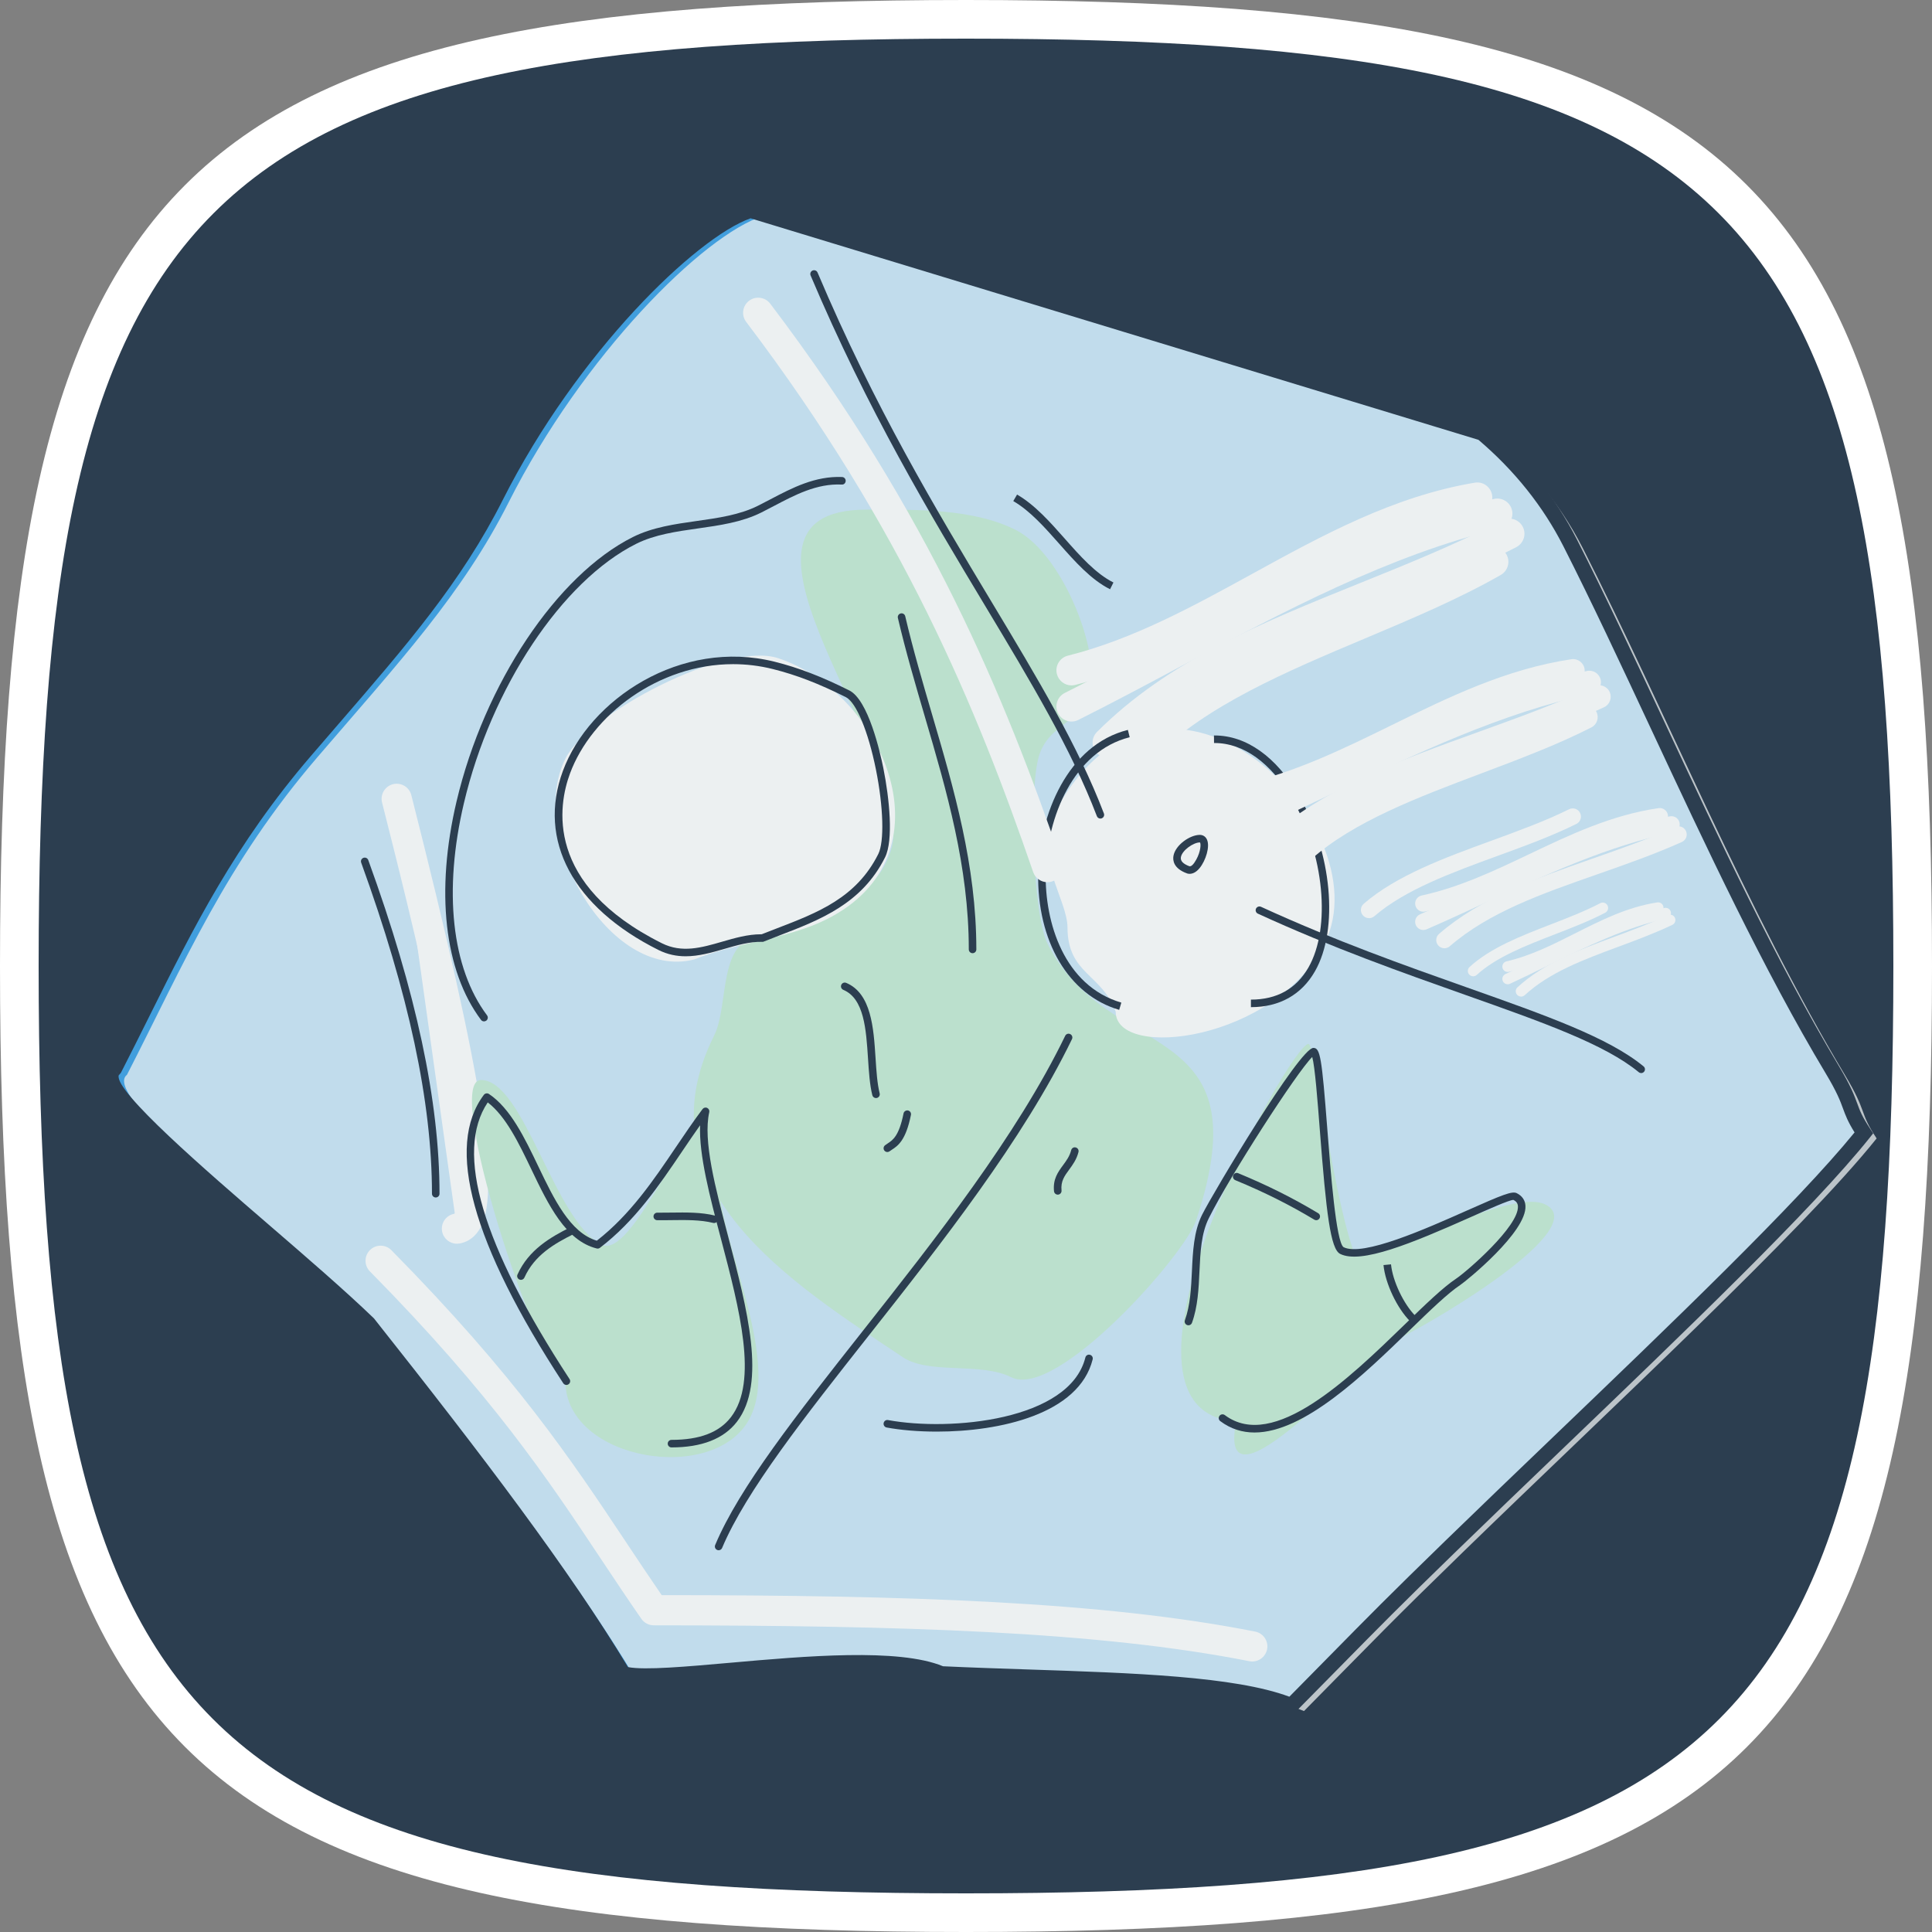<?xml version="1.0" encoding="UTF-8" standalone="no"?>
<!-- Created with Inkscape (http://www.inkscape.org/) -->

<svg
   xmlns:dc="http://purl.org/dc/elements/1.1/"
   xmlns:cc="http://creativecommons.org/ns#"
   xmlns:rdf="http://www.w3.org/1999/02/22-rdf-syntax-ns#"
   xmlns:svg="http://www.w3.org/2000/svg"
   xmlns="http://www.w3.org/2000/svg"
   xmlns:sodipodi="http://sodipodi.sourceforge.net/DTD/sodipodi-0.dtd"
   xmlns:inkscape="http://www.inkscape.org/namespaces/inkscape"
   id="svg37809"
   version="1.1"
   inkscape:version="0.48.5 r10040"
   width="256"
   height="256"
   xml:space="preserve"
   sodipodi:docname="Dinothawr.svg"
   inkscape:export-filename="/Users/margetts/Desktop/BAXY RetroActive/png_marked/Dinothawr.png"
   inkscape:export-xdpi="90.099998"
   inkscape:export-ydpi="90.099998"><rect width="100%" height="100%" fill="#808080" stroke="none"/><defs
     id="defs37813"><clipPath
       clipPathUnits="userSpaceOnUse"
       id="clipPath37823"><path
         d="M 0,128 128,128 128,0 0,0 0,128 z"
         id="path37825"
         inkscape:connector-curvature="0" /></clipPath><clipPath
       clipPathUnits="userSpaceOnUse"
       id="clipPath37875"><path
         d="m 8.218,113.698 116.114,0 0,-99.059 -116.114,0 0,99.059 z"
         id="path37877"
         inkscape:connector-curvature="0" /></clipPath><clipPath
       clipPathUnits="userSpaceOnUse"
       id="clipPath37899"><path
         d="m 73.386,92.64 26.613,0 0,-13.839 -26.613,0 0,13.839 z"
         id="path37901"
         inkscape:connector-curvature="0" /></clipPath><clipPath
       clipPathUnits="userSpaceOnUse"
       id="clipPath37935"><path
         d="m 75.781,90.777 23.153,0 0,-12.242 -23.153,0 0,12.242 z"
         id="path37937"
         inkscape:connector-curvature="0" /></clipPath><clipPath
       clipPathUnits="userSpaceOnUse"
       id="clipPath38039"><path
         d="m 84.422,81.837 21.526,0 0,-10.005 -21.526,0 0,10.005 z"
         id="path38041"
         inkscape:connector-curvature="0" /></clipPath><clipPath
       clipPathUnits="userSpaceOnUse"
       id="clipPath38059"><path
         d="m 86.359,80.49 18.728,0 0,-8.851 -18.728,0 0,8.851 z"
         id="path38061"
         inkscape:connector-curvature="0" /></clipPath><clipPath
       clipPathUnits="userSpaceOnUse"
       id="clipPath38087"><path
         d="m 95.696,72.712 15.511,0 0,-6.995 -15.511,0 0,6.995 z"
         id="path38089"
         inkscape:connector-curvature="0" /></clipPath><clipPath
       clipPathUnits="userSpaceOnUse"
       id="clipPath38107"><path
         d="m 90.705,73.9 13.494,0 0,-6.188 -13.494,0 0,6.188 z"
         id="path38109"
         inkscape:connector-curvature="0" /></clipPath><clipPath
       clipPathUnits="userSpaceOnUse"
       id="clipPath38135"><path
         d="m 100.778,67.046 9.867,0 0,-4.718 -9.867,0 0,4.718 z"
         id="path38137"
         inkscape:connector-curvature="0" /></clipPath><clipPath
       clipPathUnits="userSpaceOnUse"
       id="clipPath38155"><path
         d="m 97.603,67.847 8.584,0 0,-4.174 -8.584,0 0,4.174 z"
         id="path38157"
         inkscape:connector-curvature="0" /></clipPath></defs><sodipodi:namedview
     pagecolor="#ffffff"
     bordercolor="#666666"
     borderopacity="1"
     objecttolerance="10"
     gridtolerance="10"
     guidetolerance="10"
     inkscape:pageopacity="0"
     inkscape:pageshadow="2"
     inkscape:window-width="1676"
     inkscape:window-height="1005"
     id="namedview37811"
     showgrid="false"
     inkscape:zoom="5.14375"
     inkscape:cx="80"
     inkscape:cy="80"
     inkscape:window-x="4"
     inkscape:window-y="1"
     inkscape:window-maximized="1"
     inkscape:current-layer="g37817" /><g
     id="g37817"
     inkscape:groupmode="layer"
     inkscape:label="Dinothawr"
     transform="matrix(1.25,0,0,-1.25,0,256)"><g
       id="g37819"
       transform="scale(1.6,1.6)"><g
         id="g37821"
         clip-path="url(#clipPath37823)"><g
           id="g37827"
           transform="translate(64,128)"><path
             d="M 0,0 C -52.636,0 -64,-11.365 -64,-64.002 -64,-116.636 -52.636,-128 0,-128 c 52.636,0 64,11.364 64,63.998 C 64,-11.365 52.636,0 0,0"
             style="fill:#ffffff;fill-opacity:1;fill-rule:nonzero;stroke:none"
             id="path37829"
             inkscape:connector-curvature="0" /></g><g
           id="g37831"
           transform="translate(64,125.44)"><path
             d="m 0,0 c -51.007,0 -61.44,-10.363 -61.44,-61.442 0,-51.08 10.272,-61.438 61.44,-61.438 51.175,0 61.44,10.338 61.44,61.438 C 61.44,-10.338 51.007,0 0,0"
             style="fill:#2c3e50;fill-opacity:1;fill-rule:nonzero;stroke:none"
             id="path37833"
             inkscape:connector-curvature="0" /></g><g
           id="g37835"
           transform="translate(7.539,57.053)"><path
             d="m 0,0 c -1.906,-1.439 10.76,-10.974 16.861,-16.861 6.565,-8.295 12.775,-16.376 16.861,-23.184 2.753,-0.777 16.454,2.004 21.076,0 8.607,-0.41 18.783,-0.296 23.184,-2.108 5.021,5.083 5.648,5.786 10.539,10.538 9.581,9.313 22.548,21.327 27.399,27.4 -1.187,1.79 -0.574,1.659 -2.108,4.215 -6.323,10.538 -12.05,24.435 -17.349,34.871 -1.66,3.271 -3.89,5.64 -5.835,7.282 L 42.153,56.906 C 38.194,55.648 30.195,47.659 25.292,37.937 22.229,31.865 18.057,27.372 12.646,21.076 6.527,13.957 3.78,7.364 0,0"
             style="fill:#419edd;fill-opacity:1;fill-rule:nonzero;stroke:none"
             id="path37837"
             inkscape:connector-curvature="0" /></g><g
           id="g37839"
           transform="translate(26.281,75.075)"><path
             d="M 0,0 C 4.269,-16.837 6.553,-28.029 3.992,-28.476"
             style="fill:#ecf0f1;fill-opacity:1;fill-rule:nonzero;stroke:none"
             id="path37841"
             inkscape:connector-curvature="0" /></g><g
           id="g37843"
           transform="translate(30.273,45.6)"><path
             d="m 0,0 c -0.477,0 -0.899,0.342 -0.984,0.828 -0.095,0.544 0.269,1.062 0.813,1.157 1.697,1.665 -3.185,20.918 -4.789,27.245 -0.136,0.535 0.188,1.079 0.723,1.215 0.531,0.135 1.08,-0.188 1.215,-0.724 C 1.787,10.757 2.96,3.214 1.46,0.898 1.062,0.284 0.541,0.079 0.173,0.015 0.115,0.005 0.057,0 0,0"
             style="fill:#ecf0f1;fill-opacity:1;fill-rule:nonzero;stroke:none"
             id="path37845"
             inkscape:connector-curvature="0" /></g><g
           id="g37847"
           transform="translate(50.765,66.027)"><path
             d="m 0,0 c -3.334,0.024 -2.388,-4.509 -3.46,-6.653 -5.027,-10.055 5.204,-16.421 12.508,-21.291 1.758,-1.172 5.134,-0.304 7.186,-1.33 2.993,-1.497 11.474,8.075 12.242,10.379 4.564,13.694 -5.818,10.306 -9.847,18.363 -0.965,1.929 -1.245,10.369 -0.532,12.508 0.79,2.372 3.459,2.064 3.459,5.322 0,2.894 -2.259,8.182 -5.056,9.581 C 13.699,28.28 9.99,28.21 6.653,28.21 -4.817,28.21 10.22,11.499 8.25,5.589 6.873,1.458 2.922,2.338 0,0"
             style="fill:#27ae60;fill-opacity:1;fill-rule:nonzero;stroke:none"
             id="path37849"
             inkscape:connector-curvature="0" /></g><g
           id="g37851"
           transform="translate(73.918,60.971)"><path
             d="m 0,0 c -0.904,2.501 -3.194,2.495 -3.194,5.589 0,1.757 -2.242,4.829 -1.064,7.185 7.08,14.16 22.081,-0.282 18.097,-8.25 C 10.609,-1.936 0,-3.238 0,0"
             style="fill:#ecf0f1;fill-opacity:1;fill-rule:nonzero;stroke:none"
             id="path37853"
             inkscape:connector-curvature="0" /></g><g
           id="g37855"
           transform="translate(45.975,64.43)"><path
             d="M 0,0 C -5.649,-1.421 -11.086,8.166 -8.516,13.306 -7.034,16.271 2.125,21.114 5.589,19.96 12.614,17.618 17.204,6.872 8.782,2.661 6.123,1.332 2.926,1.171 0,0"
             style="fill:#ecf0f1;fill-opacity:1;fill-rule:nonzero;stroke:none"
             id="path37857"
             inkscape:connector-curvature="0" /></g><g
           id="g37859"
           transform="translate(37.459,36.487)"><path
             d="m 0,0 c -1.876,1.013 -8.141,19.96 -5.589,19.96 2.844,0 4.854,-9.346 7.984,-10.912 2.031,-1.015 5.691,8.598 6.92,7.984 0.652,-0.326 0.798,-2.766 0.798,-3.459 0,-4.126 4.138,-11.951 2.129,-15.968 C 9.977,-6.925 0,-5.263 0,0"
             style="fill:#27ae60;fill-opacity:1;fill-rule:nonzero;stroke:none"
             id="path37861"
             inkscape:connector-curvature="0" /></g><g
           id="g37863"
           transform="translate(81.902,33.825)"><path
             d="m 0,0 c -9.986,0.675 3.57,25.016 4.79,25.016 0.441,0 1.456,-9.157 2.928,-13.572 0.55,-1.651 10.252,4.188 12.774,2.927 C 23.831,12.701 11.553,5.714 10.379,5.323 8.68,4.756 -1.385,-6.923 0,0"
             style="fill:#27ae60;fill-opacity:1;fill-rule:nonzero;stroke:none"
             id="path37865"
             inkscape:connector-curvature="0" /></g><g
           id="g37867"
           transform="translate(70.99,82.591)"><path
             d="m 0,0 c -0.448,0 -0.855,0.303 -0.969,0.757 -0.135,0.536 0.192,1.079 0.728,1.213 4.311,1.078 8.335,3.289 12.226,5.426 4.591,2.523 9.338,5.131 14.73,6.034 0.541,0.095 1.059,-0.276 1.151,-0.821 0.091,-0.545 -0.276,-1.06 -0.821,-1.151 C 21.988,10.61 17.598,8.198 12.948,5.644 8.945,3.445 4.807,1.171 0.243,0.03 0.162,0.009 0.08,0 0,0"
             style="fill:#ecf0f1;fill-opacity:1;fill-rule:nonzero;stroke:none"
             id="path37869"
             inkscape:connector-curvature="0" /></g><g
           id="g37871"><g
             id="g37873" /><g
             id="g37879"><g
               clip-path="url(#clipPath37875)"
               id="g37881"
               style="opacity:0.75"><g
                 transform="translate(8.412,56.792)"
                 id="g37883"><path
                   d="m 0,0 c -1.906,-1.439 10.76,-10.974 16.861,-16.861 6.565,-8.295 12.775,-16.376 16.861,-23.184 2.753,-0.777 16.454,2.004 21.076,0 8.607,-0.409 18.783,-0.296 23.184,-2.108 5.021,5.083 5.648,5.786 10.539,10.539 9.581,9.313 22.548,21.326 27.399,27.399 -1.187,1.79 -0.574,1.659 -2.108,4.215 -6.323,10.538 -12.05,24.435 -17.349,34.871 -1.66,3.271 -3.89,5.64 -5.835,7.282 L 42.153,56.906 C 38.194,55.648 30.195,47.66 25.292,37.938 22.229,31.865 18.057,27.373 12.646,21.076 6.527,13.957 3.78,7.364 0,0 z"
                   style="fill:#ecf0f1;fill-opacity:1;fill-rule:nonzero;stroke:none"
                   id="path37885"
                   inkscape:connector-curvature="0" /></g></g></g></g><g
           id="g37887"
           transform="translate(70.992,80.196)"><path
             d="m 0,0 c -0.367,0 -0.72,0.202 -0.896,0.553 -0.247,0.494 -0.046,1.094 0.448,1.342 2.235,1.117 4.518,2.336 6.726,3.516 6.923,3.697 14.082,7.52 21.698,9.336 0.539,0.125 1.077,-0.203 1.205,-0.741 C 29.309,13.469 28.978,12.93 28.44,12.802 21.075,11.045 14.032,7.284 7.221,3.646 5.001,2.461 2.706,1.235 0.446,0.105 0.303,0.034 0.15,0 0,0"
             style="fill:#ecf0f1;fill-opacity:1;fill-rule:nonzero;stroke:none"
             id="path37889"
             inkscape:connector-curvature="0" /></g><g
           id="g37891"
           transform="translate(62.478,17.606)"><path
             d="m 0,0 c 1.808,-0.085 3.684,-0.147 5.56,-0.21 7.07,-0.235 13.76,-0.458 17.386,-1.807 l 2.659,2.698 c 2.674,2.717 3.895,3.958 7.655,7.613 2.187,2.125 4.55,4.392 6.952,6.695 8.04,7.709 16.349,15.676 20.18,20.379 -0.449,0.72 -0.601,1.135 -0.761,1.57 -0.184,0.506 -0.394,1.08 -1.159,2.355 -4.097,6.827 -7.897,14.961 -11.574,22.827 -2.015,4.312 -3.919,8.385 -5.792,12.074 -1.344,2.648 -3.239,5.023 -5.633,7.06 l -48.224,14.677 c -3.613,-1.282 -11.482,-8.875 -16.422,-18.669 -2.739,-5.429 -6.34,-9.591 -10.899,-14.86 l -1.814,-2.101 c -5.022,-5.843 -7.775,-11.37 -10.689,-17.221 -0.615,-1.234 -1.238,-2.485 -1.892,-3.759 l -0.143,-0.171 -0.302,0.4 0.299,-0.402 c -0.292,-1.068 5.863,-6.377 9.937,-9.89 2.491,-2.15 5.068,-4.371 6.973,-6.21 7.302,-9.218 12.942,-16.658 16.833,-23.104 1.133,-0.214 3.873,0.032 6.764,0.287 C -9.132,0.672 -2.953,1.218 0,0 m 23.191,-3.192 -0.311,0.128 c -3.377,1.389 -10.482,1.626 -17.353,1.855 -1.912,0.063 -3.824,0.127 -5.664,0.215 l -0.175,0.04 c -2.684,1.164 -8.795,0.622 -13.706,0.189 -3.427,-0.302 -6.134,-0.543 -7.307,-0.212 l -0.191,0.054 -0.102,0.17 c -3.867,6.442 -9.522,13.906 -16.824,23.131 -1.841,1.769 -4.406,3.982 -6.887,6.122 -6.406,5.525 -10.33,8.997 -10.275,10.681 0.008,0.27 0.109,0.505 0.291,0.682 0.636,1.241 1.243,2.459 1.843,3.663 2.943,5.909 5.722,11.49 10.825,17.426 l 1.816,2.104 c 4.515,5.217 8.08,9.337 10.763,14.656 4.873,9.663 12.953,17.885 17.156,19.221 l 0.148,0.046 0.149,-0.044 48.574,-14.784 0.079,-0.067 c 2.534,-2.139 4.539,-4.641 5.959,-7.437 1.879,-3.704 3.787,-7.784 5.805,-12.104 3.665,-7.843 7.455,-15.953 11.526,-22.736 0.813,-1.357 1.05,-2.004 1.241,-2.525 0.174,-0.475 0.311,-0.851 0.854,-1.671 l 0.201,-0.303 -0.227,-0.286 C 57.634,30.31 49.129,22.154 40.905,14.268 38.504,11.965 36.143,9.701 33.958,7.577 30.205,3.93 28.987,2.691 26.318,-0.021 l -3.127,-3.171 z"
             style="fill:#2c3e50;fill-opacity:1;fill-rule:nonzero;stroke:none"
             id="path37893"
             inkscape:connector-curvature="0" /></g><g
           id="g37895"><g
             id="g37897" /><g
             id="g37903"><g
               clip-path="url(#clipPath37899)"
               id="g37905"
               style="opacity:0"><g
                 transform="translate(99.999,92.64)"
                 id="g37907"><path
                   d="M 0,0 C -9.233,-4.782 -19.692,-6.918 -26.613,-13.839"
                   style="fill:#000000;fill-opacity:1;fill-rule:nonzero;stroke:none"
                   id="path37909"
                   inkscape:connector-curvature="0" /></g></g></g></g><g
           id="g37911"
           transform="translate(73.386,77.801)"><path
             d="m 0,0 c -0.256,0 -0.512,0.098 -0.707,0.293 -0.391,0.391 -0.391,1.023 0,1.414 4.741,4.741 10.895,7.226 17.411,9.856 3.142,1.268 6.391,2.58 9.449,4.164 0.493,0.256 1.094,0.061 1.348,-0.429 0.254,-0.49 0.062,-1.093 -0.428,-1.348 C 23.931,12.323 20.638,10.994 17.453,9.708 11.131,7.156 5.16,4.746 0.707,0.293 0.512,0.098 0.256,0 0,0"
             style="fill:#ecf0f1;fill-opacity:1;fill-rule:nonzero;stroke:none"
             id="path37913"
             inkscape:connector-curvature="0" /></g><g
           id="g37915"
           transform="translate(72.903,73.768)"><path
             d="m 0,0 c -0.101,0 -0.195,0.061 -0.233,0.161 -1.704,4.452 -4.355,8.863 -7.424,13.97 -3.637,6.051 -7.759,12.909 -11.542,21.851 -0.054,0.127 0.006,0.274 0.133,0.328 0.127,0.052 0.274,-0.005 0.328,-0.133 3.769,-8.909 7.881,-15.752 11.509,-21.788 C -4.147,9.261 -1.485,4.833 0.233,0.339 0.283,0.21 0.219,0.066 0.089,0.017 0.06,0.005 0.029,0 0,0"
             style="fill:#2c3e50;fill-opacity:1;fill-rule:nonzero;stroke:none"
             id="path37917"
             inkscape:connector-curvature="0" /></g><g
           id="g37919"
           transform="translate(108.733,56.906)"><path
             d="m 0,0 c -0.056,0 -0.112,0.019 -0.159,0.057 -2.248,1.852 -6.347,3.302 -11.537,5.138 -4.11,1.455 -8.768,3.103 -13.7,5.367 -0.125,0.057 -0.181,0.206 -0.124,0.331 0.058,0.125 0.207,0.18 0.333,0.123 4.911,-2.254 9.558,-3.898 13.658,-5.349 C -6.293,3.814 -2.157,2.351 0.159,0.443 0.266,0.355 0.28,0.197 0.193,0.091 0.144,0.031 0.072,0 0,0"
             style="fill:#2c3e50;fill-opacity:1;fill-rule:nonzero;stroke:none"
             id="path37921"
             inkscape:connector-curvature="0" /></g><g
           id="g37923"
           transform="translate(47.612,25.292)"><path
             d="m 0,0 c -0.032,0 -0.065,0.006 -0.097,0.02 -0.127,0.053 -0.187,0.2 -0.133,0.327 1.602,3.817 5.387,8.615 9.771,14.171 4.784,6.063 10.207,12.937 13.418,19.563 0.061,0.125 0.209,0.178 0.334,0.115 0.124,-0.059 0.176,-0.209 0.116,-0.334 C 20.173,27.187 14.733,20.292 9.933,14.208 5.754,8.911 1.806,3.907 0.23,0.153 0.19,0.058 0.098,0 0,0"
             style="fill:#2c3e50;fill-opacity:1;fill-rule:nonzero;stroke:none"
             id="path37925"
             inkscape:connector-curvature="0" /></g><g
           id="g37927"
           transform="translate(48.569,83.998)"><path
             d="m 0,0 c -4.958,0 -9.376,-3.379 -10.808,-7.25 -0.769,-2.08 -1.716,-7.337 6.086,-11.238 1.337,-0.669 2.63,-0.295 3.999,0.101 0.833,0.241 1.695,0.491 2.575,0.491 0.014,0 0.028,0 0.042,0 0.336,0.134 0.674,0.264 1.012,0.394 2.707,1.04 5.264,2.023 6.714,4.924 0.407,0.813 0.343,3.114 -0.156,5.595 -0.509,2.528 -1.309,4.455 -1.99,4.796 -1.807,0.903 -3.3,1.478 -4.842,1.863 C 1.747,-0.103 0.865,0 0,0 m -3.142,-19.354 c -0.592,0 -1.192,0.113 -1.804,0.418 -5.663,2.832 -8.03,7.266 -6.331,11.859 1.757,4.75 7.818,8.789 14.03,7.238 1.579,-0.394 3.103,-0.981 4.945,-1.901 1.26,-0.63 2.045,-4.097 2.256,-5.145 0.406,-2.021 0.68,-4.783 0.113,-5.917 -1.536,-3.073 -4.305,-4.138 -6.982,-5.167 -0.351,-0.135 -0.703,-0.27 -1.052,-0.41 l -0.047,-0.019 -0.05,0.001 c -0.845,0.021 -1.693,-0.23 -2.52,-0.47 -0.835,-0.241 -1.687,-0.487 -2.558,-0.487"
             style="fill:#2c3e50;fill-opacity:1;fill-rule:nonzero;stroke:none"
             id="path37929"
             inkscape:connector-curvature="0" /></g><g
           id="g37931"><g
             id="g37933" /><g
             id="g37939"><g
               clip-path="url(#clipPath37935)"
               id="g37941"
               style="opacity:0"><g
                 transform="translate(98.934,90.777)"
                 id="g37943"><path
                   d="M 0,0 C -7.373,-4.219 -17.473,-6.562 -23.153,-12.242"
                   style="fill:#000000;fill-opacity:1;fill-rule:nonzero;stroke:none"
                   id="path37945"
                   inkscape:connector-curvature="0" /></g></g></g></g><g
           id="g37947"
           transform="translate(75.781,77.535)"><path
             d="m 0,0 c -0.256,0 -0.512,0.098 -0.707,0.293 -0.391,0.391 -0.391,1.023 0,1.414 3.729,3.729 9.248,6.054 14.586,8.303 3.008,1.267 6.118,2.578 8.777,4.1 0.482,0.274 1.091,0.107 1.365,-0.372 0.275,-0.479 0.108,-1.09 -0.371,-1.364 C 20.886,10.792 17.718,9.458 14.655,8.167 9.495,5.993 4.159,3.745 0.707,0.293 0.512,0.098 0.256,0 0,0"
             style="fill:#ecf0f1;fill-opacity:1;fill-rule:nonzero;stroke:none"
             id="path37949"
             inkscape:connector-curvature="0" /></g><g
           id="g37951"
           transform="translate(74.15,61.094)"><path
             d="m 0,0 c -3.353,0.983 -5.46,4.55 -5.368,9.087 0.077,3.861 1.97,8.468 5.942,9.461 L 0.695,18.063 C -3.022,17.134 -4.795,12.754 -4.869,9.078 -4.935,5.808 -3.662,1.595 0.141,0.48 L 0,0 z"
             style="fill:#2c3e50;fill-opacity:1;fill-rule:nonzero;stroke:none"
             id="path37953"
             inkscape:connector-curvature="0" /></g><g
           id="g37955"
           transform="translate(82.877,61.273)"><path
             d="m 0,0 0,0.5 c 1.719,0 2.999,0.714 3.807,2.122 1.516,2.644 1.047,7.546 -1.068,11.161 -1.404,2.399 -3.23,3.717 -5.146,3.717 l -0.037,0 -0.004,0.5 0.041,0 c 2.1,0 4.08,-1.406 5.578,-3.965 C 5.367,10.281 5.838,5.158 4.24,2.373 3.351,0.82 1.884,0 0,0"
             style="fill:#2c3e50;fill-opacity:1;fill-rule:nonzero;stroke:none"
             id="path37957"
             inkscape:connector-curvature="0" /></g><g
           id="g37959"
           transform="translate(78.806,70.607)"><path
             d="M 0,0 C 0.127,-0.021 0.277,0.133 0.449,0.442 0.753,0.989 0.769,1.508 0.693,1.581 0.256,1.58 -0.491,1.055 -0.569,0.602 -0.612,0.356 -0.42,0.154 0,0 m 0.011,-0.5 c -0.055,0 -0.102,0.007 -0.14,0.017 l -0.023,0.007 c -0.911,0.326 -0.961,0.869 -0.91,1.163 0.125,0.717 1.088,1.393 1.746,1.393 0.209,0 0.38,-0.11 0.47,-0.301 C 1.376,1.311 1.076,0.373 0.671,-0.121 0.419,-0.428 0.18,-0.5 0.011,-0.5"
             style="fill:#2c3e50;fill-opacity:1;fill-rule:nonzero;stroke:none"
             id="path37961"
             inkscape:connector-curvature="0" /></g><g
           id="g37963"
           transform="translate(32.068,60.331)"><path
             d="m 0,0 c -0.076,0 -0.151,0.034 -0.2,0.1 -2.434,3.246 -3.025,8.523 -1.619,14.477 1.84,7.791 6.643,14.992 11.681,17.511 1.296,0.649 2.788,0.86 4.231,1.064 1.396,0.197 2.839,0.401 4.049,1.006 0.275,0.138 0.549,0.282 0.825,0.426 1.454,0.764 2.966,1.553 4.754,1.482 0.138,-0.005 0.245,-0.122 0.24,-0.259 -0.005,-0.139 -0.116,-0.255 -0.26,-0.241 -1.658,0.08 -3.106,-0.691 -4.502,-1.424 C 18.921,33.996 18.644,33.85 18.365,33.711 17.083,33.07 15.599,32.86 14.164,32.657 12.76,32.458 11.309,32.253 10.085,31.641 5.17,29.184 0.475,22.119 -1.332,14.462 -2.704,8.652 -2.145,3.527 0.2,0.4 0.283,0.289 0.26,0.133 0.15,0.05 0.105,0.017 0.052,0 0,0"
             style="fill:#2c3e50;fill-opacity:1;fill-rule:nonzero;stroke:none"
             id="path37965"
             inkscape:connector-curvature="0" /></g><g
           id="g37967"
           transform="translate(28.869,48.664)"><path
             d="m 0,0 c -0.138,0 -0.25,0.112 -0.25,0.25 0,6.067 -1.534,13.241 -4.689,21.932 -0.048,0.13 0.019,0.273 0.149,0.32 0.131,0.047 0.273,-0.02 0.32,-0.149 C -1.294,13.606 0.25,6.377 0.25,0.25 0.25,0.112 0.138,0 0,0"
             style="fill:#2c3e50;fill-opacity:1;fill-rule:nonzero;stroke:none"
             id="path37969"
             inkscape:connector-curvature="0" /></g><g
           id="g37971"
           transform="translate(44.488,32.105)"><path
             d="M 0,0 C -0.138,0 -0.25,0.112 -0.25,0.25 -0.25,0.388 -0.138,0.5 0,0.5 1.87,0.5 3.158,0.992 3.938,2.004 5.765,4.374 4.503,9.165 3.283,13.799 2.532,16.647 1.817,19.362 1.895,21.343 1.487,20.77 1.09,20.181 0.701,19.606 -0.827,17.347 -2.407,15.009 -4.741,13.224 -4.801,13.178 -4.88,13.161 -4.953,13.18 c -2.067,0.516 -3.214,2.911 -4.323,5.226 -0.829,1.732 -1.685,3.52 -2.898,4.452 -2.206,-3.283 -0.384,-9.448 5.421,-18.332 0.075,-0.115 0.043,-0.27 -0.073,-0.345 -0.113,-0.078 -0.269,-0.044 -0.346,0.072 -6.052,9.262 -7.821,15.689 -5.26,19.105 0.081,0.105 0.231,0.13 0.339,0.058 1.432,-0.96 2.365,-2.909 3.268,-4.794 1.037,-2.165 2.109,-4.401 3.878,-4.926 2.216,1.727 3.75,3.995 5.234,6.191 0.569,0.841 1.157,1.712 1.771,2.53 0.071,0.094 0.198,0.126 0.305,0.076 C 2.47,22.444 2.528,22.327 2.502,22.212 2.08,20.327 2.899,17.218 3.766,13.926 5.018,9.176 6.311,4.264 4.334,1.698 3.465,0.571 2.007,0 0,0"
             style="fill:#2c3e50;fill-opacity:1;fill-rule:nonzero;stroke:none"
             id="path37973"
             inkscape:connector-curvature="0" /></g><g
           id="g37975"
           transform="translate(34.514,43.207)"><path
             d="M 0,0 C -0.034,0 -0.069,0.007 -0.103,0.022 -0.229,0.078 -0.285,0.227 -0.228,0.353 0.51,1.995 1.967,2.83 3.275,3.484 3.397,3.544 3.548,3.496 3.611,3.373 3.672,3.249 3.623,3.099 3.499,3.037 2.212,2.394 0.899,1.64 0.228,0.147 0.187,0.055 0.095,0 0,0"
             style="fill:#2c3e50;fill-opacity:1;fill-rule:nonzero;stroke:none"
             id="path37977"
             inkscape:connector-curvature="0" /></g><g
           id="g37979"
           transform="translate(47.31,46.971)"><path
             d="M 0,0 C -0.02,0 -0.04,0.002 -0.061,0.008 -0.899,0.217 -1.881,0.205 -2.829,0.192 -3.145,0.188 -3.457,0.183 -3.767,0.187 -3.905,0.189 -4.015,0.303 -4.014,0.44 c 0.002,0.137 0.114,0.247 0.25,0.247 0.062,0 0.166,0 0.251,0 0.224,0 0.45,0.002 0.678,0.005 0.98,0.013 1.995,0.026 2.896,-0.2 C 0.194,0.459 0.276,0.323 0.243,0.189 0.214,0.076 0.112,0 0,0"
             style="fill:#2c3e50;fill-opacity:1;fill-rule:nonzero;stroke:none"
             id="path37981"
             inkscape:connector-curvature="0" /></g><g
           id="g37983"
           transform="translate(62.062,33.152)"><path
             d="M 0,0 C -1.243,0 -2.395,0.103 -3.318,0.272 -3.454,0.298 -3.544,0.428 -3.519,0.564 -3.494,0.7 -3.364,0.794 -3.228,0.765 0.9,0.003 8.802,0.734 9.846,4.908 9.879,5.041 10.012,5.128 10.148,5.09 10.282,5.057 10.364,4.921 10.33,4.787 9.426,1.165 4.198,0 0,0"
             style="fill:#2c3e50;fill-opacity:1;fill-rule:nonzero;stroke:none"
             id="path37985"
             inkscape:connector-curvature="0" /></g><g
           id="g37987"
           transform="translate(58.79,51.675)"><path
             d="m 0,0 c -0.074,0 -0.148,0.033 -0.198,0.097 -0.084,0.109 -0.064,0.266 0.045,0.35 0.056,0.044 0.117,0.084 0.181,0.127 C 0.36,0.792 0.773,1.062 1.072,2.558 1.099,2.693 1.235,2.778 1.366,2.754 1.502,2.727 1.59,2.595 1.562,2.46 1.222,0.759 0.691,0.41 0.303,0.156 0.25,0.121 0.2,0.088 0.153,0.053 0.108,0.018 0.054,0 0,0"
             style="fill:#2c3e50;fill-opacity:1;fill-rule:nonzero;stroke:none"
             id="path37989"
             inkscape:connector-curvature="0" /></g><g
           id="g37991"
           transform="translate(70.08,48.852)"><path
             d="M 0,0 C -0.127,0 -0.235,0.096 -0.249,0.225 -0.331,1.027 0.016,1.498 0.351,1.953 0.575,2.258 0.787,2.546 0.888,2.944 0.921,3.077 1.055,3.165 1.19,3.126 1.324,3.093 1.406,2.957 1.372,2.823 1.248,2.328 0.985,1.972 0.754,1.656 0.449,1.243 0.187,0.886 0.249,0.275 0.263,0.138 0.163,0.016 0.025,0.001 0.017,0 0.008,0 0,0"
             style="fill:#2c3e50;fill-opacity:1;fill-rule:nonzero;stroke:none"
             id="path37993"
             inkscape:connector-curvature="0" /></g><g
           id="g37995"
           transform="translate(58.037,55.25)"><path
             d="m 0,0 c -0.112,0 -0.214,0.076 -0.243,0.189 -0.173,0.693 -0.227,1.534 -0.285,2.423 -0.127,1.955 -0.258,3.977 -1.639,4.559 -0.127,0.054 -0.187,0.2 -0.134,0.327 0.054,0.127 0.199,0.189 0.328,0.134 C -0.307,6.93 -0.159,4.653 -0.029,2.646 0.027,1.778 0.081,0.959 0.243,0.311 0.276,0.177 0.195,0.041 0.061,0.008 0.041,0.002 0.02,0 0,0"
             style="fill:#2c3e50;fill-opacity:1;fill-rule:nonzero;stroke:none"
             id="path37997"
             inkscape:connector-curvature="0" /></g><g
           id="g37999"
           transform="translate(64.435,64.848)"><path
             d="m 0,0 c -0.138,0 -0.25,0.112 -0.25,0.25 0,5.502 -1.477,10.534 -2.905,15.4 -0.624,2.128 -1.27,4.329 -1.793,6.56 -0.031,0.134 0.052,0.269 0.186,0.3 0.136,0.034 0.27,-0.052 0.301,-0.186 0.52,-2.218 1.164,-4.411 1.786,-6.533 C -1.237,10.891 0.25,5.824 0.25,0.25 0.25,0.112 0.138,0 0,0"
             style="fill:#2c3e50;fill-opacity:1;fill-rule:nonzero;stroke:none"
             id="path38001"
             inkscape:connector-curvature="0" /></g><g
           id="g38003"
           transform="translate(73.545,88.961)"><path
             d="m 0,0 c -1.261,0.63 -2.335,1.843 -3.373,3.017 -0.95,1.073 -1.933,2.184 -3.039,2.824 l 0.25,0.432 C -4.984,5.593 -3.975,4.452 -2.998,3.348 -1.992,2.21 -0.951,1.034 0.223,0.447 L 0,0 z"
             style="fill:#2c3e50;fill-opacity:1;fill-rule:nonzero;stroke:none"
             id="path38005"
             inkscape:connector-curvature="0" /></g><g
           id="g38007"
           transform="translate(83.114,33.093)"><path
             d="m 0,0 c -0.804,0 -1.567,0.229 -2.27,0.755 -0.11,0.083 -0.132,0.239 -0.049,0.35 0.083,0.111 0.241,0.13 0.35,0.05 3.235,-2.428 8.261,2.45 11.932,6.011 1.35,1.311 2.516,2.441 3.398,3.029 0.712,0.475 4.174,3.477 4.091,4.797 -0.012,0.191 -0.104,0.32 -0.3,0.417 l -0.01,0 c -0.256,0 -1.634,-0.612 -2.851,-1.154 -3.896,-1.734 -7.24,-3.113 -8.618,-2.421 -0.637,0.318 -0.918,2.68 -1.345,8.205 -0.152,1.975 -0.323,4.185 -0.503,4.84 C 2.797,23.868 -1.613,17.026 -3.024,14.204 -3.529,13.193 -3.587,11.967 -3.647,10.668 -3.7,9.521 -3.756,8.334 -4.142,7.269 -4.188,7.139 -4.331,7.071 -4.462,7.118 c -0.13,0.047 -0.197,0.191 -0.15,0.32 0.36,0.995 0.414,2.143 0.466,3.252 0.06,1.294 0.122,2.632 0.674,3.737 0.744,1.488 6.462,11.053 7.374,11.053 0.451,0 0.554,-0.605 0.924,-5.402 0.216,-2.787 0.576,-7.452 1.073,-7.799 1.282,-0.643 5.439,1.21 8.189,2.433 2.35,1.046 2.983,1.297 3.287,1.144 0.354,-0.176 0.554,-0.464 0.576,-0.833 C 18.06,13.294 14.016,10.03 13.639,9.779 12.795,9.217 11.644,8.101 10.311,6.808 7.257,3.844 3.295,0 0,0"
             style="fill:#2c3e50;fill-opacity:1;fill-rule:nonzero;stroke:none"
             id="path38009"
             inkscape:connector-curvature="0" /></g><g
           id="g38011"
           transform="translate(87.205,47.158)"><path
             d="m 0,0 c -0.044,0 -0.089,0.012 -0.129,0.036 -1.646,0.989 -3.31,1.821 -5.236,2.617 -0.128,0.054 -0.189,0.2 -0.136,0.327 0.054,0.129 0.2,0.187 0.327,0.136 C -3.226,2.31 -1.54,1.467 0.129,0.464 0.247,0.394 0.285,0.239 0.214,0.121 0.167,0.043 0.085,0 0,0"
             style="fill:#2c3e50;fill-opacity:1;fill-rule:nonzero;stroke:none"
             id="path38013"
             inkscape:connector-curvature="0" /></g><g
           id="g38015"
           transform="translate(93.427,40.457)"><path
             d="m 0,0 c -0.871,0.871 -1.647,2.509 -1.767,3.729 l 0.498,0.048 C -1.161,2.676 -0.434,1.141 0.354,0.354 L 0,0 z"
             style="fill:#2c3e50;fill-opacity:1;fill-rule:nonzero;stroke:none"
             id="path38017"
             inkscape:connector-curvature="0" /></g><g
           id="g38019"
           transform="translate(69.394,69.551)"><path
             d="m 0,0 c -0.415,0 -0.803,0.261 -0.945,0.675 -3.725,10.82 -8.606,22.724 -19.013,36.447 -0.334,0.44 -0.248,1.067 0.192,1.401 0.441,0.332 1.067,0.247 1.401,-0.192 C -7.788,24.383 -2.833,12.303 0.945,1.326 1.125,0.804 0.848,0.235 0.325,0.055 0.218,0.018 0.107,0 0,0"
             style="fill:#ecf0f1;fill-opacity:1;fill-rule:nonzero;stroke:none"
             id="path38021"
             inkscape:connector-curvature="0" /></g><g
           id="g38023"
           transform="translate(82.968,17.922)"><path
             d="M 0,0 C -0.064,0 -0.129,0.006 -0.194,0.019 -10.227,2 -23.227,2.388 -39.654,2.396 l 0,0 c -0.328,0 -0.636,0.161 -0.822,0.43 -0.948,1.367 -1.83,2.694 -2.712,4.02 -3.527,5.303 -7.174,10.788 -15.275,19.001 -0.388,0.393 -0.383,1.026 0.01,1.414 0.394,0.388 1.026,0.383 1.414,-0.01 8.236,-8.35 11.937,-13.915 15.517,-19.298 0.782,-1.176 1.564,-2.352 2.393,-3.557 C -22.829,4.394 -9.891,3.973 0.192,1.981 0.734,1.874 1.087,1.348 0.98,0.807 0.886,0.33 0.468,0 0,0"
             style="fill:#ecf0f1;fill-opacity:1;fill-rule:nonzero;stroke:none"
             id="path38025"
             inkscape:connector-curvature="0" /></g><g
           id="g38027"
           transform="translate(82.483,74.53)"><path
             d="m 0,0 c -0.35,0 -0.666,0.242 -0.745,0.598 -0.093,0.413 0.167,0.821 0.579,0.913 3.501,0.783 6.761,2.384 9.913,3.931 3.707,1.821 7.539,3.703 11.882,4.353 C 22.037,9.858 22.436,9.57 22.498,9.152 22.561,8.734 22.273,8.345 21.855,8.282 17.748,7.667 14.023,5.838 10.422,4.07 7.188,2.482 3.847,0.841 0.168,0.019 0.111,0.006 0.056,0 0,0"
             style="fill:#ecf0f1;fill-opacity:1;fill-rule:nonzero;stroke:none"
             id="path38029"
             inkscape:connector-curvature="0" /></g><g
           id="g38031"
           transform="translate(82.484,72.798)"><path
             d="m 0,0 c -0.292,0 -0.571,0.169 -0.698,0.453 -0.172,0.386 0.001,0.838 0.386,1.01 1.81,0.809 3.658,1.691 5.444,2.544 5.595,2.67 11.38,5.431 17.527,6.742 0.412,0.086 0.819,-0.176 0.907,-0.589 C 23.654,9.747 23.391,9.341 22.978,9.252 17.008,7.98 11.306,5.258 5.791,2.626 3.996,1.77 2.14,0.883 0.312,0.067 0.211,0.021 0.104,0 0,0"
             style="fill:#ecf0f1;fill-opacity:1;fill-rule:nonzero;stroke:none"
             id="path38033"
             inkscape:connector-curvature="0" /></g><g
           id="g38035"><g
             id="g38037" /><g
             id="g38043"><g
               clip-path="url(#clipPath38039)"
               id="g38045"
               style="opacity:0"><g
                 transform="translate(105.948,81.837)"
                 id="g38047"><path
                   d="M 0,0 C -7.469,-3.457 -15.928,-5.002 -21.526,-10.005"
                   style="fill:#000000;fill-opacity:1;fill-rule:nonzero;stroke:none"
                   id="path38049"
                   inkscape:connector-curvature="0" /></g></g></g></g><g
           id="g38051"
           transform="translate(84.422,71.066)"><path
             d="m 0,0 c -0.21,0 -0.419,0.086 -0.57,0.255 -0.282,0.315 -0.254,0.798 0.06,1.08 3.829,3.423 8.801,5.217 14.066,7.116 2.543,0.918 5.173,1.866 7.649,3.013 0.383,0.176 0.837,0.012 1.016,-0.373 0.176,-0.383 0.009,-0.838 -0.373,-1.015 C 19.31,8.901 16.648,7.941 14.074,7.012 8.954,5.165 4.117,3.42 0.51,0.194 0.364,0.064 0.182,0 0,0"
             style="fill:#ecf0f1;fill-opacity:1;fill-rule:nonzero;stroke:none"
             id="path38053"
             inkscape:connector-curvature="0" /></g><g
           id="g38055"><g
             id="g38057" /><g
             id="g38063"><g
               clip-path="url(#clipPath38059)"
               id="g38065"
               style="opacity:0"><g
                 transform="translate(105.087,80.49)"
                 id="g38067"><path
                   d="M 0,0 C -5.964,-3.05 -14.134,-4.744 -18.728,-8.851"
                   style="fill:#000000;fill-opacity:1;fill-rule:nonzero;stroke:none"
                   id="path38069"
                   inkscape:connector-curvature="0" /></g></g></g></g><g
           id="g38071"
           transform="translate(86.359,70.874)"><path
             d="m 0,0 c -0.21,0 -0.419,0.086 -0.57,0.255 -0.282,0.315 -0.254,0.798 0.06,1.08 3.011,2.691 7.469,4.37 11.781,5.994 2.435,0.917 4.954,1.865 7.108,2.967 0.379,0.193 0.837,0.043 1.029,-0.332 C 19.601,9.588 19.452,9.127 19.076,8.935 16.844,7.793 14.284,6.83 11.81,5.897 7.63,4.323 3.308,2.695 0.51,0.194 0.364,0.064 0.182,0 0,0"
             style="fill:#ecf0f1;fill-opacity:1;fill-rule:nonzero;stroke:none"
             id="path38073"
             inkscape:connector-curvature="0" /></g><g
           id="g38075"
           transform="translate(94.299,67.596)"><path
             d="m 0,0 c -0.249,0 -0.475,0.174 -0.529,0.428 -0.064,0.293 0.122,0.582 0.415,0.645 2.525,0.548 4.876,1.668 7.148,2.75 2.669,1.272 5.429,2.587 8.555,3.041 0.288,0.043 0.572,-0.162 0.615,-0.459 C 16.247,6.108 16.042,5.833 15.745,5.79 12.782,5.359 10.097,4.081 7.501,2.843 5.172,1.734 2.765,0.587 0.116,0.013 0.077,0.004 0.038,0 0,0"
             style="fill:#ecf0f1;fill-opacity:1;fill-rule:nonzero;stroke:none"
             id="path38077"
             inkscape:connector-curvature="0" /></g><g
           id="g38079"
           transform="translate(94.3,66.385)"><path
             d="m 0,0 c -0.21,0 -0.409,0.123 -0.498,0.327 -0.119,0.275 0.007,0.595 0.282,0.714 1.308,0.567 2.614,1.172 3.927,1.78 4.028,1.866 8.194,3.795 12.62,4.71 C 16.62,7.587 16.912,7.403 16.973,7.109 17.033,6.816 16.845,6.529 16.552,6.468 12.248,5.578 8.14,3.676 4.167,1.836 2.846,1.224 1.531,0.615 0.216,0.045 0.146,0.015 0.072,0 0,0"
             style="fill:#ecf0f1;fill-opacity:1;fill-rule:nonzero;stroke:none"
             id="path38081"
             inkscape:connector-curvature="0" /></g><g
           id="g38083"><g
             id="g38085" /><g
             id="g38091"><g
               clip-path="url(#clipPath38087)"
               id="g38093"
               style="opacity:0"><g
                 transform="translate(111.207,72.712)"
                 id="g38095"><path
                   d="M 0,0 C -5.381,-2.417 -11.477,-3.497 -15.511,-6.995"
                   style="fill:#000000;fill-opacity:1;fill-rule:nonzero;stroke:none"
                   id="path38097"
                   inkscape:connector-curvature="0" /></g></g></g></g><g
           id="g38099"
           transform="translate(95.696,65.175)"><path
             d="m 0,0 c -0.151,0 -0.303,0.063 -0.41,0.187 -0.196,0.227 -0.172,0.569 0.055,0.766 2.756,2.392 6.338,3.645 10.129,4.973 1.833,0.641 3.729,1.305 5.514,2.107 0.274,0.123 0.595,0.001 0.718,-0.273 C 16.129,7.486 16.007,7.165 15.733,7.042 13.905,6.222 11.987,5.55 10.133,4.901 6.442,3.609 2.956,2.389 0.355,0.133 0.253,0.044 0.126,0 0,0"
             style="fill:#ecf0f1;fill-opacity:1;fill-rule:nonzero;stroke:none"
             id="path38101"
             inkscape:connector-curvature="0" /></g><g
           id="g38103"><g
             id="g38105" /><g
             id="g38111"><g
               clip-path="url(#clipPath38107)"
               id="g38113"
               style="opacity:0"><g
                 transform="translate(104.199,73.9)"
                 id="g38115"><path
                   d="M 0,0 C -4.297,-2.132 -10.184,-3.317 -13.495,-6.187"
                   style="fill:#000000;fill-opacity:1;fill-rule:nonzero;stroke:none"
                   id="path38117"
                   inkscape:connector-curvature="0" /></g></g></g></g><g
           id="g38119"
           transform="translate(90.705,67.169)"><path
             d="m 0,0 c -0.151,0 -0.303,0.063 -0.41,0.187 -0.196,0.227 -0.172,0.57 0.055,0.766 2.167,1.88 5.377,3.053 8.482,4.187 1.756,0.642 3.572,1.305 5.126,2.077 C 13.521,7.348 13.848,7.24 13.98,6.972 14.113,6.703 14.004,6.377 13.735,6.244 12.128,5.446 10.283,4.772 8.499,4.121 5.487,3.02 2.373,1.882 0.355,0.133 0.253,0.044 0.126,0 0,0"
             style="fill:#ecf0f1;fill-opacity:1;fill-rule:nonzero;stroke:none"
             id="path38121"
             inkscape:connector-curvature="0" /></g><g
           id="g38123"
           transform="translate(99.89,63.606)"><path
             d="M 0,0 C -0.162,0 -0.309,0.111 -0.347,0.276 -0.391,0.467 -0.271,0.658 -0.08,0.702 1.524,1.07 3.019,1.825 4.463,2.555 6.162,3.414 7.92,4.301 9.912,4.608 10.104,4.637 10.287,4.505 10.317,4.311 10.347,4.117 10.214,3.936 10.02,3.905 8.14,3.616 6.51,2.792 4.783,1.92 3.301,1.171 1.768,0.397 0.08,0.009 0.053,0.003 0.026,0 0,0"
             style="fill:#ecf0f1;fill-opacity:1;fill-rule:nonzero;stroke:none"
             id="path38125"
             inkscape:connector-curvature="0" /></g><g
           id="g38127"
           transform="translate(99.89,62.789)"><path
             d="m 0,0 c -0.135,0 -0.263,0.076 -0.323,0.207 -0.082,0.178 -0.004,0.39 0.175,0.472 0.83,0.382 1.66,0.789 2.494,1.198 2.565,1.26 5.217,2.562 8.037,3.181 C 10.58,5.102 10.765,4.977 10.807,4.787 10.849,4.595 10.727,4.406 10.535,4.364 7.8,3.764 5.187,2.48 2.659,1.239 1.819,0.827 0.984,0.417 0.148,0.032 0.101,0.011 0.05,0 0,0"
             style="fill:#ecf0f1;fill-opacity:1;fill-rule:nonzero;stroke:none"
             id="path38129"
             inkscape:connector-curvature="0" /></g><g
           id="g38131"><g
             id="g38133" /><g
             id="g38139"><g
               clip-path="url(#clipPath38135)"
               id="g38141"
               style="opacity:0"><g
                 transform="translate(110.645,67.046)"
                 id="g38143"><path
                   d="M 0,0 C -3.423,-1.63 -7.301,-2.359 -9.867,-4.718"
                   style="fill:#000000;fill-opacity:1;fill-rule:nonzero;stroke:none"
                   id="path38145"
                   inkscape:connector-curvature="0" /></g></g></g></g><g
           id="g38147"
           transform="translate(100.778,61.973)"><path
             d="M 0,0 C -0.096,0 -0.191,0.039 -0.262,0.115 -0.395,0.26 -0.385,0.484 -0.24,0.617 1.515,2.231 3.794,3.078 6.207,3.974 7.373,4.407 8.578,4.854 9.713,5.395 9.891,5.478 10.103,5.404 10.188,5.227 10.271,5.049 10.196,4.837 10.02,4.753 8.855,4.198 7.635,3.746 6.455,3.307 4.109,2.436 1.894,1.614 0.24,0.094 0.173,0.031 0.086,0 0,0"
             style="fill:#ecf0f1;fill-opacity:1;fill-rule:nonzero;stroke:none"
             id="path38149"
             inkscape:connector-curvature="0" /></g><g
           id="g38151"><g
             id="g38153" /><g
             id="g38159"><g
               clip-path="url(#clipPath38155)"
               id="g38161"
               style="opacity:0"><g
                 transform="translate(106.187,67.847)"
                 id="g38163"><path
                   d="M 0,0 C -2.734,-1.438 -6.478,-2.237 -8.584,-4.174"
                   style="fill:#000000;fill-opacity:1;fill-rule:nonzero;stroke:none"
                   id="path38165"
                   inkscape:connector-curvature="0" /></g></g></g></g><g
           id="g38167"
           transform="translate(97.603,63.318)"><path
             d="M 0,0 C -0.096,0 -0.191,0.039 -0.262,0.115 -0.395,0.259 -0.385,0.484 -0.24,0.617 1.141,1.888 3.185,2.68 5.162,3.446 6.278,3.878 7.432,4.325 8.418,4.844 8.596,4.936 8.808,4.868 8.898,4.695 8.99,4.521 8.923,4.306 8.75,4.215 7.727,3.676 6.554,3.222 5.419,2.783 3.503,2.041 1.522,1.273 0.24,0.094 0.173,0.031 0.086,0 0,0"
             style="fill:#ecf0f1;fill-opacity:1;fill-rule:nonzero;stroke:none"
             id="path38169"
             inkscape:connector-curvature="0" /></g></g></g></g></svg>